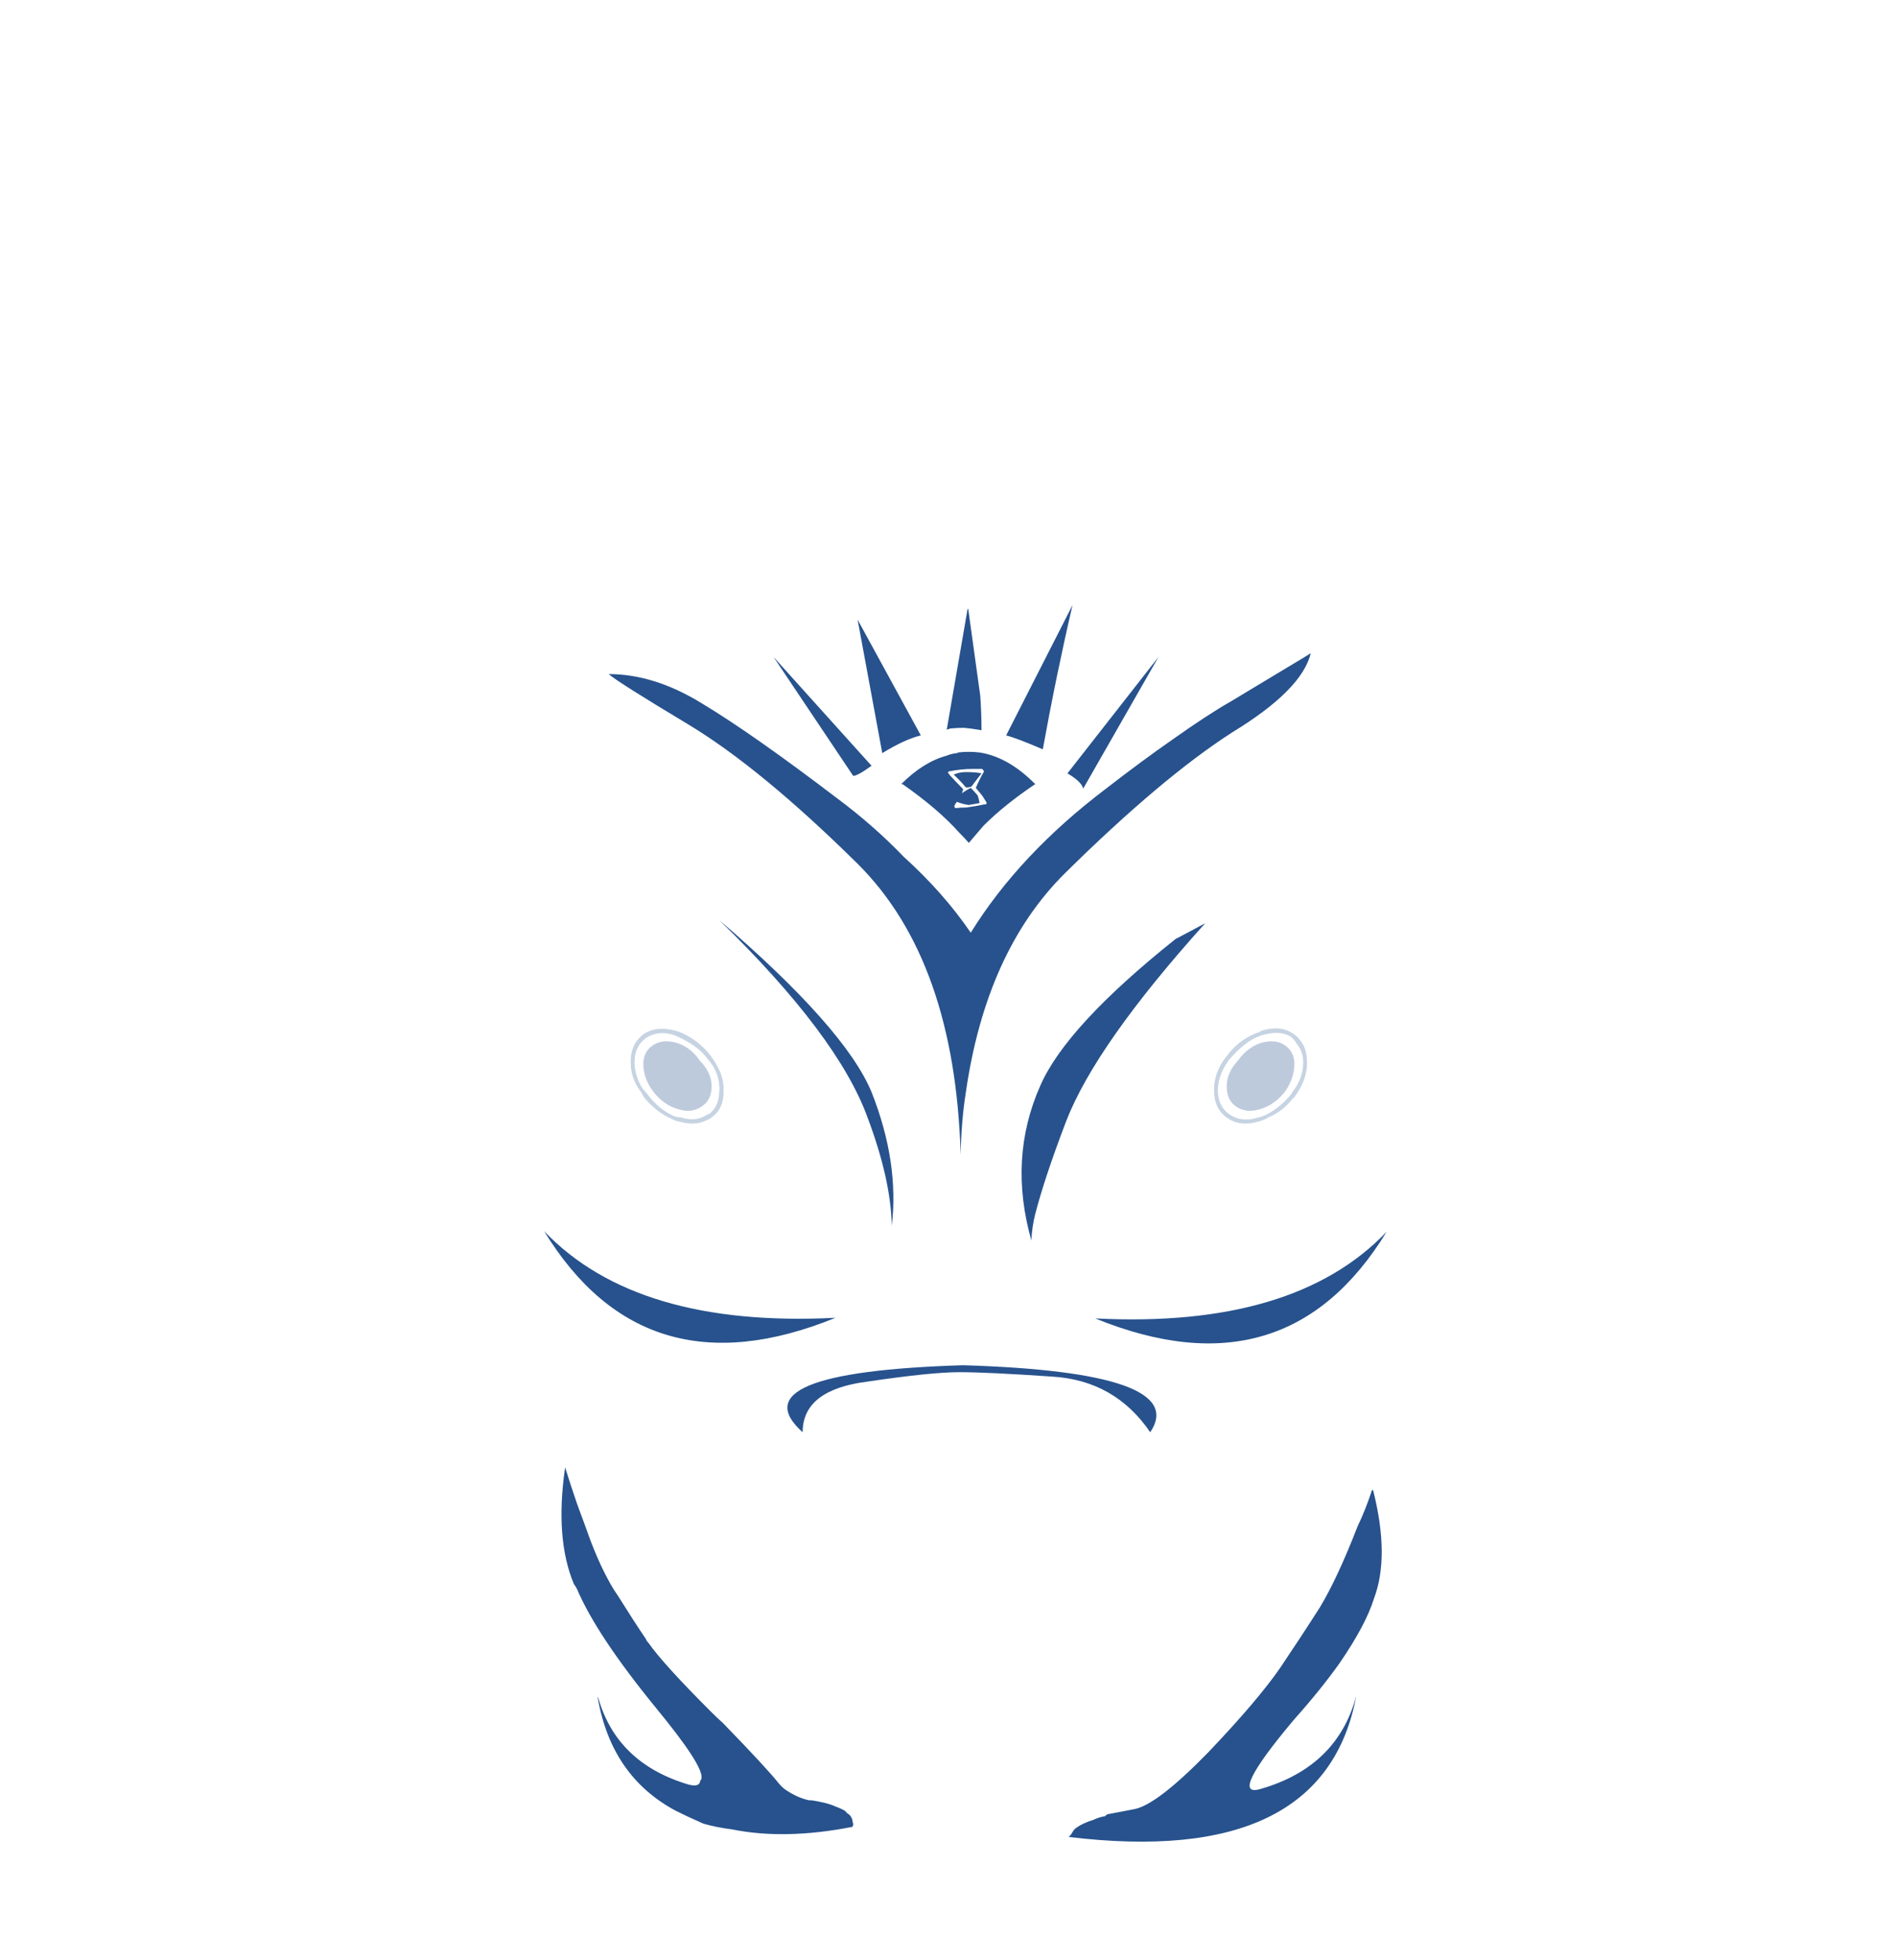 
<svg xmlns="http://www.w3.org/2000/svg" version="1.1" xmlns:xlink="http://www.w3.org/1999/xlink" preserveAspectRatio="none" x="0px" y="0px" width="150px" height="155px" viewBox="0 0 150 155">
<defs>
<g id="Layer1_0_FILL">
<path fill="#27528D" stroke="none" d="
M 43.05 97.35
Q 51 110.35 66.1 104.2 50.35 105 43.05 97.35
M 44.7 116
L 44.7 116.1
Q 43.9 121.65 45.4 125.25 45.55 125.45 45.65 125.65 47.2 129.3 51.9 135.05 52.35 135.6 52.75 136.1 56.05 140.25 55.4 140.8 55.35 141.35 54.45 141.1 48.75 139.4 47.3 134.15 47.3 134.2 47.3 134.3 48.4 140.5 53.5 143.2 54.4 143.65 55.65 144.2 56.7 144.5 57.9 144.65 62.1 145.5 67.45 144.45 67.45 144.4 67.5 144.3 67.5 144.15 67.45 144.05 67.45 143.8 67.25 143.55 67.15 143.45 67 143.35 66.9 143.2 66.7 143.1 66.5 143 66.25 142.9 66.1 142.85 66 142.8 65.45 142.55 64.2 142.35 64.1 142.35 64 142.35 63.05 142.15 62.05 141.45 61.8 141.25 61.6 141 60.65 139.8 57.2 136.25 56.7 135.8 56.2 135.3 52.45 131.55 51.3 129.9 51.15 129.75 51.1 129.6 50.15 128.2 48.9 126.2 48.55 125.7 48.3 125.25 47.25 123.4 46.35 120.8 46 119.85 45.65 118.9 45.1 117.3 44.7 116
M 68.65 88.4
Q 70.45 93.2 70.55 96.8 70.55 96.9 70.55 96.95 71.15 91.9 68.95 86.35 66.85 81.3 56.9 72.75 66.3 81.9 68.65 88.4
M 61.2 51.95
L 67.5 61.35
Q 67.85 61.35 68.95 60.55
L 61.2 51.95
M 69.8 59.55
Q 71.6 58.45 72.85 58.15
L 67.85 49 69.8 59.55
M 108.65 117.9
Q 108.65 117.85 108.55 117.8 108.05 119.35 107.4 120.7 105.85 124.7 104.45 127.05 102.95 129.4 101.3 131.85 99.55 134.4 95.6 138.55 91.55 142.7 89.75 143.05 89 143.2 88.45 143.3 87.9 143.4 87.65 143.45 87.5 143.5 87.45 143.6 86.9 143.7 86.5 143.9 85.65 144.15 85.05 144.6 84.9 144.75 84.8 144.95 84.75 145.05 84.65 145.15
L 84.55 145.25
Q 104.75 147.7 107.3 134.1 105.8 139.7 99.75 141.45 97.1 142.25 102.35 136 104.45 133.65 105.95 131.55 108.05 128.5 108.7 126.4 109.95 123.1 108.65 117.9
M 109.7 97.4
Q 102.4 105.05 86.65 104.25 101.75 110.4 109.7 97.4
M 81.9 96
Q 82.65 93.1 84.35 88.65 86.7 82.6 95.35 73 94.15 73.65 93 74.25 84.35 81.15 82.3 85.85 79.75 91.6 81.6 98.1
L 81.6 98
Q 81.65 97 81.9 96
M 91.65 51.95
L 84.45 61.15
Q 85.55 61.8 85.7 62.35
L 91.65 51.95
M 92.8 58.45
Q 90.35 60.15 87.45 62.4 80.65 67.55 76.8 73.75 74.65 70.6 71.5 67.75 69.15 65.3 66.2 63.1 59.5 58 55.5 55.6 51.75 53.3 48.15 53.3 48.9 53.95 54.4 57.25 60.15 60.7 67.85 68.3 75.55 75.95 76 91.3 76.05 88.7 76.4 86.45 78 75.25 84.25 69.05 91.9 61.5 97.5 57.9 103 54.55 103.7 51.65 103.15 52 102.55 52.35 100.05 53.85 97.4 55.45 95.55 56.5 92.8 58.45
M 82.5 59.25
Q 83.55 53.45 84.85 47.85
L 79.6 58.15
Q 80.4 58.35 82.5 59.25
M 81.9 62
Q 81.9 61.95 81.85 61.95 79.75 59.85 77.5 59.5 77.1 59.45 76.65 59.45
L 76.6 59.45
Q 76.2 59.45 75.8 59.5 75.75 59.55 75.7 59.55 75.25 59.6 74.9 59.75 73.05 60.25 71.3 62
L 71.4 62
Q 74.2 63.95 75.9 65.85 76.3 66.25 76.65 66.65 77.2 66 77.8 65.3 79.45 63.65 81.9 62
M 75.15 61.3
L 75 61.1
Q 75 61.05 75.05 61 76.05 60.8 76.95 60.8 77.5 60.8 77.7 60.8 77.85 60.95 77.85 61 77.5 61.6 77.2 62.3 77.45 62.6 77.7 62.9 77.85 63.15 78.05 63.45 78.05 63.6 78 63.6
L 77.9 63.6
Q 77.2 63.75 76.45 63.85 76 63.85 75.6 63.9 75.55 63.9 75.55 63.85 75.5 63.8 75.5 63.75 75.5 63.7 75.55 63.65
L 75.55 63.6
Q 75.65 63.5 75.7 63.4 76.2 63.6 76.65 63.65 76.95 63.6 77.5 63.5 77.45 63.2 77.35 62.9 77.1 62.6 76.8 62.3 76.6 62.4 76.2 62.65 76.15 62.7 76.1 62.75 76.15 62.6 76.2 62.4 75.65 61.85 75.15 61.3
M 77.65 61.15
Q 77.2 61.05 76.4 61.05 75.9 61.05 75.45 61.25 76 61.75 76.4 62.25 76.55 62.3 76.85 62.2 77.2 61.75 77.65 61.15
M 76.6 48.15
L 76.55 48.15 74.9 57.7 75.2 57.6
Q 75.75 57.55 76.25 57.55 76.85 57.6 77.4 57.7 77.5 57.7 77.65 57.75 77.65 56.35 77.55 55
L 76.6 48.15
M 76.2 107.95
Q 58.2 108.5 63.5 113.25 63.5 109.9 68.6 109.25 73.65 108.5 75.9 108.5 78.15 108.5 83.25 108.85 88.2 109.15 91 113.25 94.2 108.5 76.2 107.95 Z"/>

<path fill="#456D9F" fill-opacity="0.302" stroke="none" d="
M 53.45 81.5
Q 51.95 81.1 50.95 81.75 49.85 82.55 49.9 84.05 49.9 85.3 50.75 86.4 50.9 86.75 51.15 87 52.05 88 53.1 88.45 53.45 88.65 53.8 88.7 55.05 89.05 55.95 88.55 56.15 88.5 56.3 88.35 57.25 87.7 57.25 86.3 57.25 86.25 57.25 86.15 57.25 85.2 56.75 84.3 56.45 83.75 56 83.2 55.15 82.25 54.1 81.75 53.8 81.6 53.45 81.5
M 51.15 82.05
Q 52.1 81.45 53.35 81.85 55 82.55 55.8 83.5 56 83.75 56.2 84 56.85 84.85 56.9 85.85 56.95 86.05 56.9 86.25 56.9 87.45 56.15 88.05 56.1 88.1 56 88.1 55.1 88.75 53.85 88.35 53.65 88.35 53.45 88.3 52.3 87.85 51.4 86.75 51.15 86.4 50.85 86.1 50.25 85.15 50.2 84.1
L 50.2 84
Q 50.2 82.7 51.15 82.05
M 96.05 86.15
L 96.05 86.2
Q 96.05 87.7 97.1 88.4 98.1 89.1 99.5 88.7 99.95 88.6 100.35 88.35 101.45 87.9 102.25 86.9 102.35 86.8 102.4 86.75 103.3 85.55 103.4 84.3 103.4 84.15 103.4 83.95 103.4 82.9 102.85 82.25 102.6 81.9 102.25 81.7 101.3 81.05 99.8 81.5 99.7 81.55 99.65 81.6 98.25 82.05 97.25 83.25 97.05 83.5 96.9 83.7 96.05 84.85 96.05 86.15
M 96.35 86.15
Q 96.4 84.95 97.2 83.85 98.45 82.35 99.7 81.9 101.25 81.4 102.15 82 102.45 82.25 102.6 82.55 103.1 83.15 103.1 84 103.1 85.25 102.25 86.35 102.15 86.55 101.95 86.75 101.25 87.55 100.35 88.05 99.9 88.3 99.4 88.4 98.15 88.75 97.25 88.1 96.45 87.55 96.35 86.4
L 96.35 86.15 Z"/>

<path fill="#27528D" fill-opacity="0.302" stroke="none" d="
M 55.35 83.85
Q 54.65 82.8 53.5 82.45 52.4 82.15 51.65 82.65 50.85 83.2 50.9 84.25 50.95 85.4 51.75 86.4 52.55 87.4 53.65 87.7 54.7 88.05 55.5 87.5 56.3 87 56.3 85.9 56.3 84.8 55.35 83.85
M 99.8 82.45
Q 98.7 82.8 97.95 83.85 97.05 84.8 97.05 85.9 97.05 87 97.8 87.5 98.6 88.05 99.7 87.7 100.75 87.4 101.6 86.4 102.35 85.4 102.4 84.25 102.45 83.2 101.65 82.65 100.95 82.15 99.8 82.45 Z"/>
</g>

<g id="Layer0_0_FILL">
<path fill="#27528D" fill-opacity="0" stroke="none" d="
M 150.1 0
L 0 0 0 155.5 150.1 155.5 150.1 0 Z"/>
</g>
</defs>

<g transform="matrix( 1, 0, 0, 1, 0,0) ">
<use xlink:href="#Layer1_0_FILL"/>
</g>

<g transform="matrix( 1, 0, 0, 1, 0,0) ">
<use xlink:href="#Layer0_0_FILL"/>
</g>
</svg>

